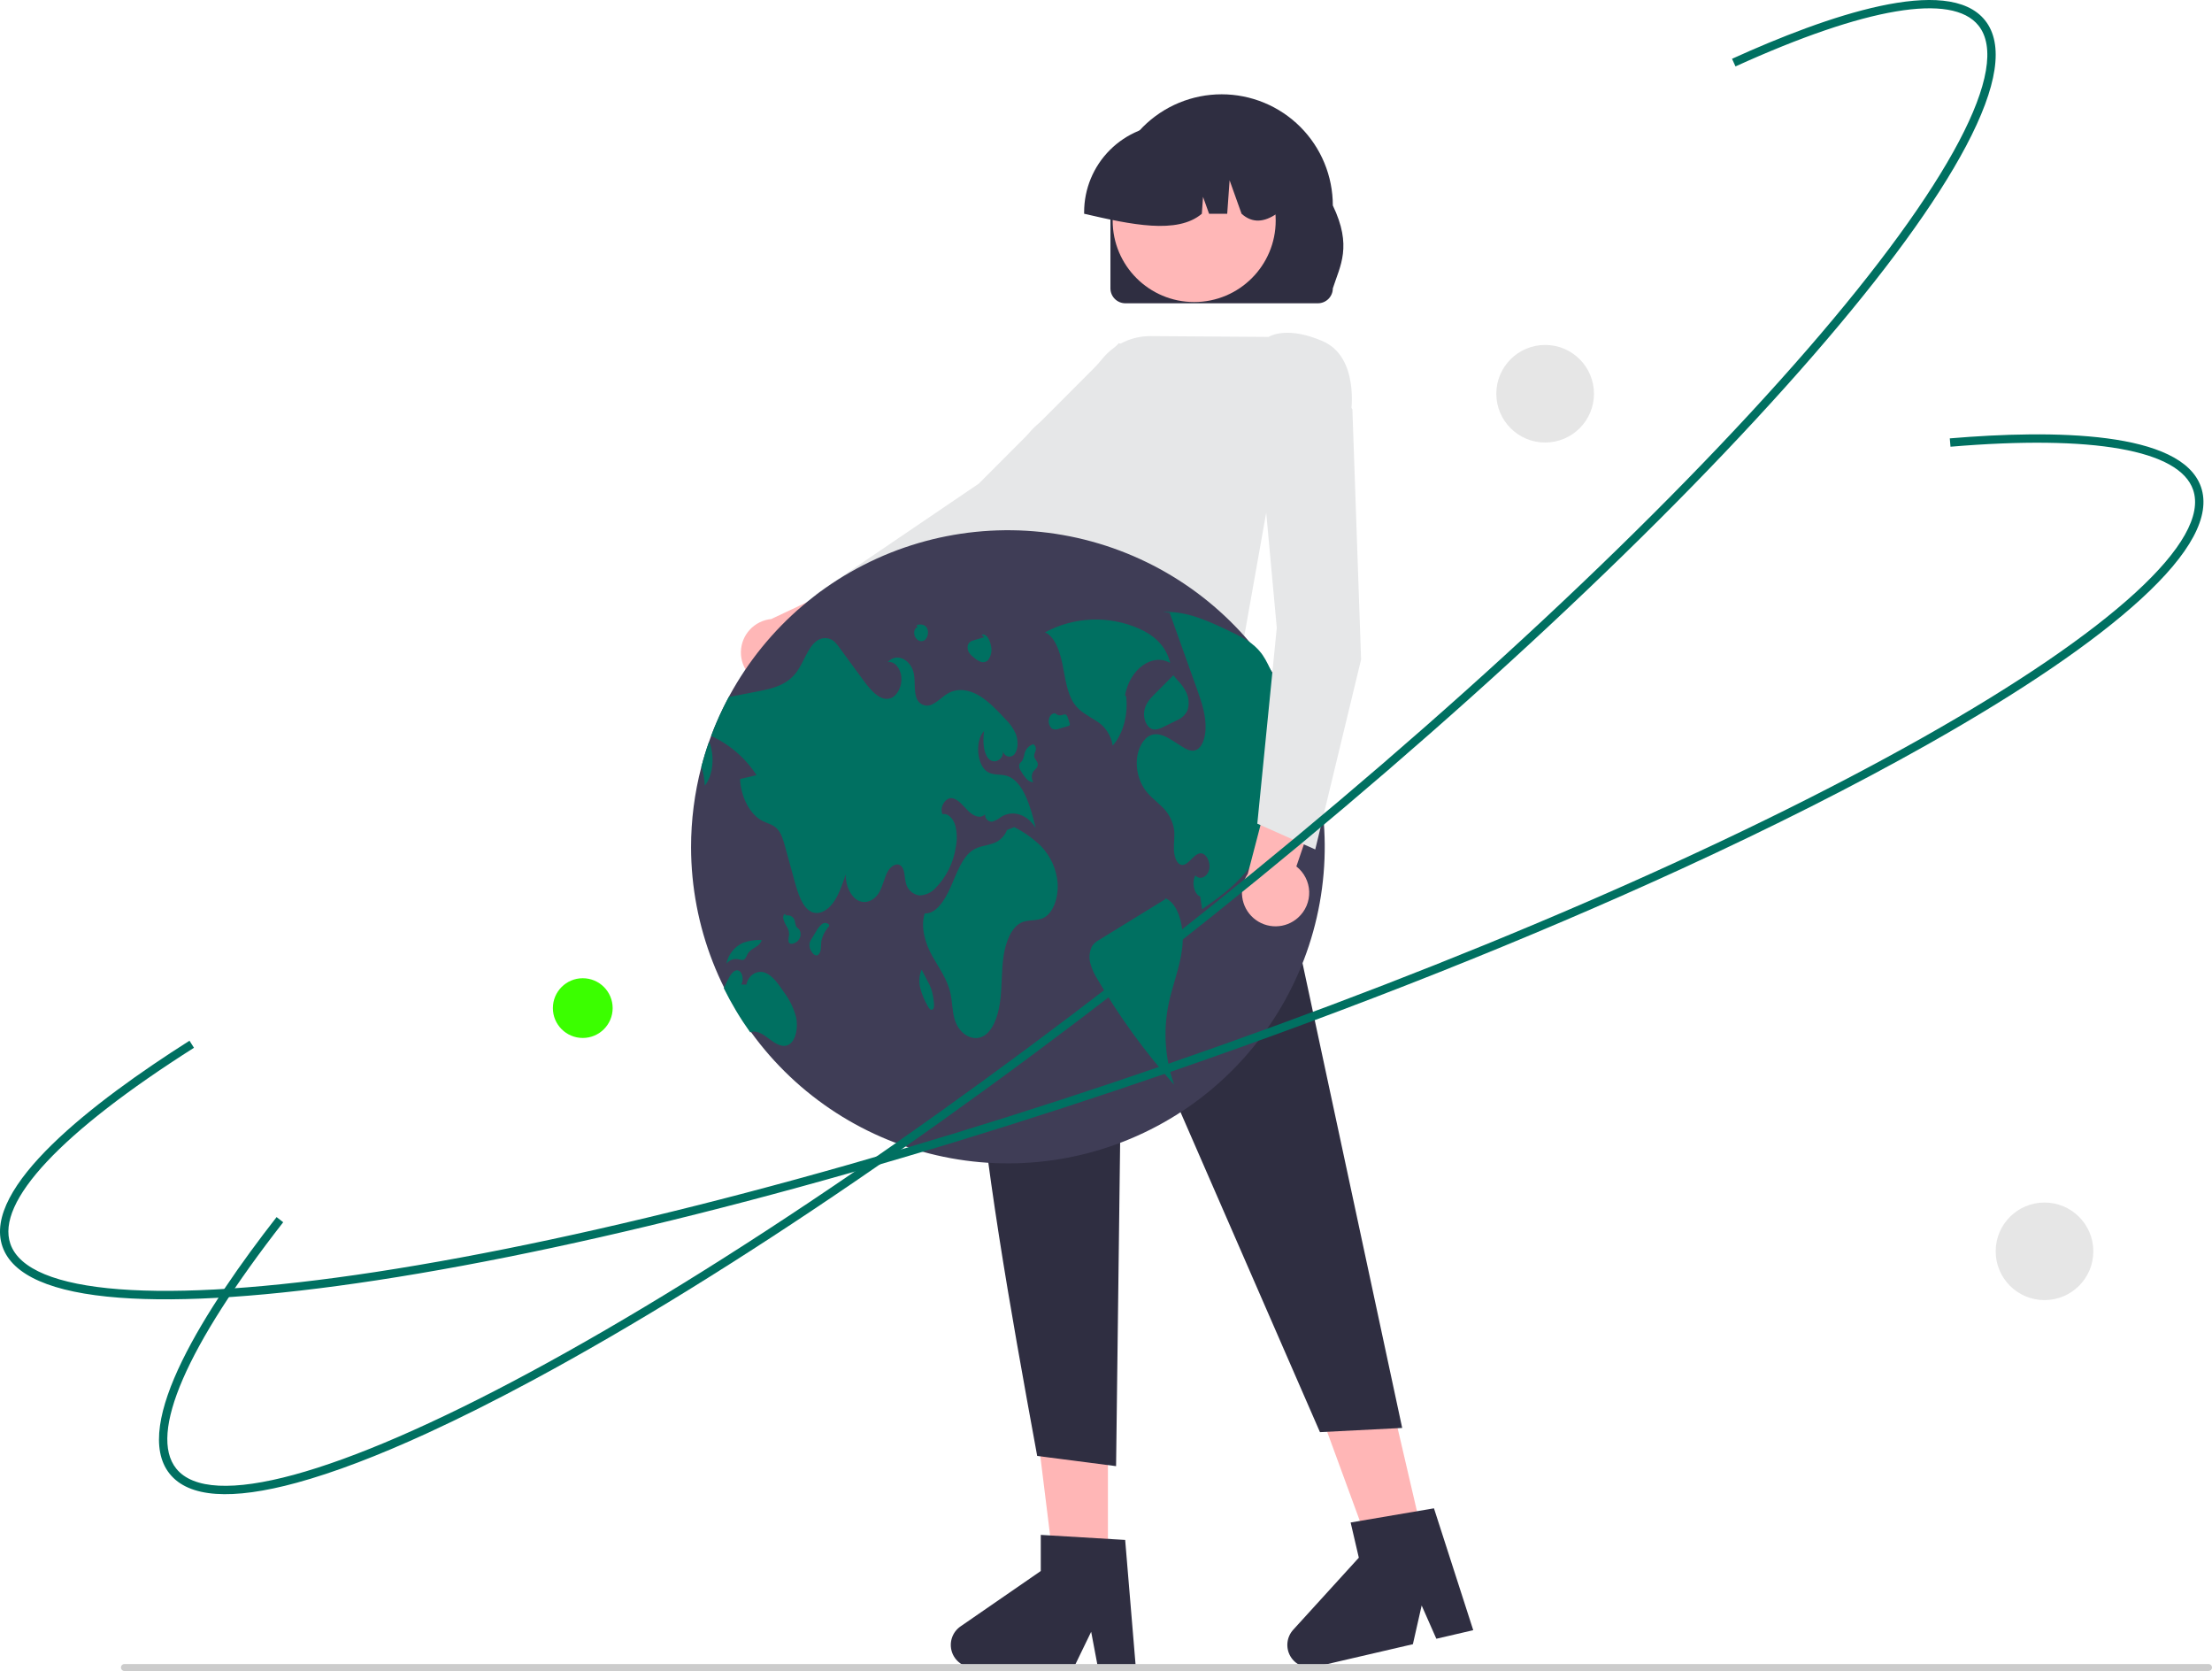 <svg width="433" height="327" viewBox="0 0 433 327" fill="none" xmlns="http://www.w3.org/2000/svg">
<g clip-path="url(#clip0_1915_14499)">
<path d="M150.708 134.185C151.654 134.321 152.618 134.248 153.533 133.972C154.448 133.696 155.292 133.223 156.004 132.586C156.716 131.95 157.28 131.165 157.656 130.287C158.032 129.409 158.21 128.46 158.179 127.505L179.869 119.179L170.048 112.162L150.957 121.144C149.355 121.303 147.867 122.043 146.775 123.225C145.684 124.406 145.064 125.947 145.033 127.554C145.002 129.162 145.563 130.725 146.609 131.947C147.655 133.169 149.114 133.965 150.708 134.185L150.708 134.185Z" fill="#FFB7B7"/>
<path d="M163.101 128.212L159.715 116.279L159.881 116.165L191.604 94.64L219.026 67.155L235 73.53L233.951 78.58L233.883 78.642L197.423 111.263L197.39 111.279L163.101 128.212Z" fill="#E6E7E8"/>
<path d="M195.599 155.468L244.693 148.594L240.372 118.502H204.228L195.599 155.468Z" fill="#FFB6B6"/>
<path d="M279.018 302.819L268.947 305.156L255.128 267.467L269.991 264.017L279.018 302.819Z" fill="#FFB6B6"/>
<path d="M288.387 319.015L281.165 320.691L278.291 314.179L276.574 321.757L257.419 326.203C256.501 326.417 255.538 326.331 254.672 325.959C253.806 325.587 253.082 324.949 252.605 324.137C252.128 323.324 251.924 322.381 252.021 321.445C252.119 320.508 252.514 319.627 253.148 318.931L265.99 304.827L264.388 297.941L280.7 295.166L288.387 319.015Z" fill="#2F2E41"/>
<path d="M216.879 308.424H206.54L201.62 268.588H216.879V308.424Z" fill="#FFB6B6"/>
<path d="M222.334 326.319H214.919L213.596 319.326L210.206 326.319H190.541C189.598 326.319 188.68 326.018 187.921 325.46C187.162 324.902 186.601 324.116 186.32 323.217C186.04 322.318 186.054 321.353 186.362 320.463C186.669 319.573 187.253 318.804 188.029 318.27L203.733 307.436V300.366L220.251 301.351L222.334 326.319Z" fill="#2F2E41"/>
<path d="M245.314 143.488L197.301 139.673C183.133 172.732 192.142 225.508 203.03 284.919L218.473 286.913L219.671 191.447L258.383 280.259L274.479 279.437L245.314 143.488Z" fill="#2F2E41"/>
<path d="M217.368 56.432V40.206C217.367 37.35 217.929 34.522 219.022 31.883C220.115 29.244 221.718 26.846 223.74 24.826C225.761 22.806 228.161 21.203 230.802 20.11C233.444 19.017 236.275 18.454 239.134 18.454C241.993 18.454 244.825 19.017 247.466 20.11C250.107 21.203 252.507 22.806 254.529 24.826C256.55 26.846 258.153 29.244 259.246 31.883C260.339 34.522 260.901 37.35 260.9 40.206C264.736 48.192 262.336 51.988 260.9 56.432C260.899 57.206 260.59 57.948 260.042 58.495C259.495 59.042 258.752 59.35 257.977 59.351H220.292C219.517 59.35 218.774 59.042 218.226 58.495C217.678 57.948 217.37 57.206 217.368 56.432Z" fill="#2F2E41"/>
<path d="M233.761 59.107C224.947 59.107 217.803 51.97 217.803 43.166C217.803 34.362 224.947 27.226 233.761 27.226C242.574 27.226 249.719 34.362 249.719 43.166C249.719 51.97 242.574 59.107 233.761 59.107Z" fill="#FFB7B7"/>
<path d="M212.219 41.504C212.224 36.944 214.039 32.573 217.267 29.349C220.495 26.124 224.871 24.311 229.436 24.306H232.685C237.25 24.311 241.626 26.124 244.854 29.349C248.082 32.573 249.897 36.944 249.902 41.504V41.829C247.469 43.49 245.159 43.733 243.037 41.829L240.695 35.279L240.227 41.829H236.678L235.495 38.525L235.259 41.829C230.466 45.906 221.402 43.952 212.219 41.829L212.219 41.504Z" fill="#2F2E41"/>
<path d="M243.066 127.297L202.436 125.753L200.165 99.201C198.413 94.341 198.385 90.165 200.08 86.799C201.539 84.031 203.989 81.915 206.942 80.875L215.833 70.148C216.976 68.77 218.412 67.662 220.037 66.906C221.661 66.149 223.434 65.762 225.226 65.774L248.327 65.931C248.884 65.597 252.262 63.882 258.923 66.766C266.147 69.893 264.47 80.76 264.452 80.869L264.435 80.971L264.356 81.041L248.991 93.969L243.066 127.297Z" fill="#E6E7E8"/>
<path d="M432.318 327H24.358C24.177 327 24.004 326.928 23.876 326.801C23.748 326.673 23.676 326.5 23.676 326.319C23.676 326.138 23.748 325.965 23.876 325.838C24.004 325.71 24.177 325.638 24.358 325.638H432.318C432.499 325.638 432.672 325.71 432.8 325.838C432.928 325.965 433 326.138 433 326.319C433 326.5 432.928 326.673 432.8 326.801C432.672 326.928 432.499 327 432.318 327Z" fill="#CCCCCC"/>
<path d="M135.276 165.835C135.306 181.303 141.128 196.2 151.597 207.597C162.065 218.995 176.423 226.068 191.848 227.427C207.273 228.786 222.649 224.332 234.953 214.941C247.257 205.549 255.599 191.9 258.339 176.677C261.08 161.453 258.02 145.756 249.761 132.672C241.502 119.587 228.643 110.062 213.71 105.969C198.777 101.876 182.852 103.51 169.064 110.551C155.277 117.593 144.625 129.531 139.203 144.019C139.067 144.383 138.936 144.747 138.807 145.114V145.118C138.235 146.732 137.731 148.377 137.295 150.052C135.95 155.205 135.272 160.51 135.276 165.835Z" fill="#3F3D56"/>
<path d="M204.546 123.754C207.352 122.239 210.467 121.383 213.654 121.253C216.842 121.123 220.017 121.721 222.937 123.003C225.509 124.121 228.216 126.126 229.074 129.747C225.605 127.702 221.114 130.934 220.221 136.118L220.429 136.175C220.901 139.766 219.848 143.675 217.81 145.902C217.659 144.897 217.285 143.939 216.716 143.096C216.148 142.254 215.398 141.549 214.523 141.032C213.026 140.049 211.369 139.334 210.226 137.644C208.871 135.641 208.527 132.712 207.989 130.041C207.451 127.37 206.43 124.499 204.546 123.754Z" fill="#007061"/>
<path d="M223.97 154.311C224.931 155.752 226.214 156.656 227.366 157.783C228.696 158.991 229.568 160.619 229.836 162.395C229.982 163.649 229.756 164.924 229.787 166.192C229.819 167.46 230.242 168.888 231.106 169.203C232.469 169.695 233.509 167.166 234.911 166.989C236.024 166.851 237.027 168.6 236.704 170.118C236.382 171.636 234.866 172.308 233.995 171.317C233.208 172.637 233.763 175.032 234.946 175.437C235.07 176.268 235.195 177.097 235.317 177.928C238.307 175.839 241.328 173.715 243.871 170.655C246.699 167.281 248.453 163.14 248.908 158.763C249.237 155.246 248.748 151.223 250.364 148.517C251.658 146.351 253.878 145.873 255.877 146.008C256.241 146.033 256.608 146.074 256.973 146.119C255.794 142.584 254.298 139.163 252.501 135.897C252.095 135.723 251.717 135.488 251.381 135.201C249.522 133.624 248.696 130.433 247.187 128.226C247.09 128.084 246.989 127.945 246.885 127.81C245.342 125.797 243.274 124.761 241.276 123.797C236.853 121.652 232.302 119.48 227.633 119.778L228.962 119.906C230.512 124.244 232.064 128.583 233.617 132.921C233.853 133.586 234.091 134.253 234.332 134.92C235.213 137.387 236.122 140.014 235.986 142.775C235.906 144.411 235.338 146.157 234.255 146.719C233.246 147.238 232.143 146.601 231.168 145.97C230.755 145.707 230.346 145.443 229.933 145.177C228.452 144.224 226.811 143.247 225.247 143.884C223.814 144.466 222.756 146.41 222.555 148.507C222.37 150.544 222.868 152.586 223.97 154.311Z" fill="#007061"/>
<path d="M215.158 183.929C219.484 181.268 223.81 178.607 228.136 175.947L228.063 175.758C230.752 176.781 231.869 181.557 231.425 185.463C230.98 189.368 229.473 192.86 228.711 196.665C227.685 201.873 228.072 207.26 229.834 212.268C224.145 205.892 219.111 198.963 214.807 191.584C214.205 190.654 213.747 189.639 213.447 188.573C213.13 187.437 213.243 186.224 213.765 185.167C214.119 184.645 214.598 184.219 215.158 183.929Z" fill="#007061"/>
<path d="M232.232 135.524C232.74 136.613 232.819 137.854 232.452 138.999C232.025 139.921 231.251 140.637 230.297 140.992L227.907 142.175C227.112 142.569 226.255 142.967 225.444 142.643C224.466 142.252 223.788 140.721 223.964 139.299C224.15 137.787 225.105 136.746 225.988 135.86C227.223 134.62 228.459 133.38 229.694 132.14L230.39 132.992C231.143 133.726 231.766 134.582 232.232 135.524Z" fill="#007061"/>
<path d="M148.089 151.695C147.013 151.947 145.938 152.2 144.863 152.453C145.05 156.081 146.85 159.439 149.265 160.655C150.271 161.161 151.391 161.348 152.224 162.294C152.976 163.153 153.358 164.491 153.708 165.769C154.322 168.001 154.936 170.232 155.55 172.464C156.209 174.869 157.056 177.54 158.769 178.406C160.24 179.151 161.922 178.24 163.053 176.712C164.184 175.184 164.874 173.129 165.544 171.126C165.502 173.309 166.519 175.451 167.958 176.21C169.401 176.968 171.156 176.282 172.121 174.588C172.815 173.372 173.102 171.767 173.782 170.534C174.462 169.3 175.888 168.594 176.63 169.751C177.119 170.52 177.057 171.698 177.3 172.675C177.422 173.324 177.744 173.919 178.22 174.376C178.696 174.834 179.303 175.132 179.957 175.229C180.558 175.215 181.15 175.079 181.697 174.83C182.244 174.58 182.734 174.222 183.138 173.777C185.262 171.607 186.645 168.821 187.089 165.818C187.39 164.378 187.352 162.888 186.978 161.466C186.551 160.118 185.521 159.079 184.498 159.335C183.825 157.914 185.153 156.029 186.35 156.196C187.55 156.362 188.49 157.647 189.475 158.635C190.457 159.623 191.831 160.34 192.819 159.359C192.797 159.718 192.919 160.071 193.157 160.34C193.395 160.609 193.731 160.773 194.09 160.795C194.125 160.797 194.161 160.798 194.196 160.797C194.854 160.609 195.465 160.285 195.99 159.848C198.255 158.437 201.131 159.373 202.74 162.041C201.734 157.765 200.26 152.859 197.169 151.854C195.907 151.442 194.529 151.781 193.336 151.067C191.224 149.803 190.797 145.024 192.622 143.053C192.389 144.917 192.434 147.093 193.419 148.368C194.405 149.643 196.472 148.812 196.347 146.927C196.375 147.192 196.486 147.441 196.665 147.639C196.844 147.837 197.081 147.974 197.342 148.029C197.603 148.085 197.875 148.056 198.118 147.948C198.362 147.839 198.565 147.656 198.699 147.426C199.355 146.428 199.299 144.796 198.834 143.604C198.355 142.524 197.668 141.549 196.812 140.735C195.164 138.971 193.492 137.186 191.584 136.078C189.673 134.969 187.467 134.595 185.552 135.696C184.543 136.279 183.655 137.249 182.624 137.762C182.382 137.912 182.113 138.013 181.832 138.059C181.551 138.105 181.263 138.095 180.986 138.03C180.708 137.965 180.446 137.846 180.215 137.68C179.984 137.514 179.787 137.305 179.637 137.063C179.625 137.044 179.614 137.025 179.603 137.006C178.836 135.662 179.197 133.666 178.913 131.985C178.403 129.016 175.43 127.626 173.782 129.588C175.014 129.272 176.287 130.728 176.439 132.491C176.596 134.255 175.704 136.036 174.511 136.57C172.506 137.457 170.542 135.225 169.026 133.16C167.445 130.998 165.861 128.837 164.274 126.677C164.021 126.309 163.737 125.964 163.424 125.644C162.928 125.161 162.265 124.884 161.571 124.869C160.878 124.855 160.205 125.105 159.688 125.568C158.086 126.874 157.333 129.553 156.018 131.396C154.111 134.075 151.256 134.726 148.599 135.246C146.618 135.631 144.636 136.018 142.653 136.407C141.331 138.863 140.178 141.407 139.201 144.019C142.838 145.676 145.922 148.34 148.089 151.695Z" fill="#007061"/>
<path d="M137.294 150.052C137.701 151.249 137.923 152.5 137.953 153.763C139.653 151.691 139.924 147.807 138.807 145.118C138.234 146.732 137.73 148.377 137.294 150.052Z" fill="#007061"/>
<path d="M141.686 193.386C143.172 196.4 144.9 199.289 146.854 202.024C148.103 201.491 149.445 202.443 150.614 203.337C151.836 204.273 153.303 205.184 154.555 204.332C155.835 203.459 156.248 201.016 155.842 199.079C155.376 197.292 154.56 195.615 153.442 194.145C152.401 192.592 151.287 190.981 149.841 190.378C148.391 189.775 146.528 190.628 146.105 192.686L145.078 192.651C145.654 191.861 145.352 190.226 144.579 189.938C143.687 189.602 142.914 190.825 142.386 191.906C142.15 192.395 141.911 192.887 141.686 193.386Z" fill="#007061"/>
<path d="M181.012 178.75C183.219 178.888 184.967 176.174 186.129 173.505C187.29 170.835 188.35 167.781 190.342 166.422C191.479 165.646 192.777 165.539 194.011 165.163C194.711 164.986 195.359 164.646 195.901 164.169C196.442 163.693 196.863 163.094 197.127 162.423L198.527 161.858C200.485 162.835 202.279 164.113 203.842 165.643C205.629 167.539 206.742 169.97 207.01 172.56C207.277 175.359 206.289 178.481 204.444 179.532C202.986 180.363 201.289 179.839 199.812 180.6C197.966 181.55 196.871 184.311 196.456 187.037C196.042 189.762 196.147 192.595 195.85 195.352C195.553 198.108 194.736 200.977 193.043 202.39C190.926 204.157 187.818 202.688 186.868 199.47C186.402 197.892 186.418 196.111 186.07 194.472C185.456 191.587 183.8 189.446 182.486 187.079C181.172 184.712 180.138 181.497 181.012 178.75Z" fill="#007061"/>
<path d="M202.819 150.395C202.614 150.584 202.422 150.788 202.245 151.004C202.062 151.319 201.968 151.679 201.974 152.043C201.981 152.407 202.086 152.763 202.28 153.072C202.014 153.057 201.754 152.987 201.517 152.866C201.28 152.746 201.07 152.577 200.901 152.372C200.498 151.913 200.144 151.415 199.844 150.884C199.702 150.702 199.602 150.492 199.548 150.268C199.494 150.045 199.489 149.812 199.532 149.586C199.636 149.289 199.883 149.162 200.055 148.938C200.295 148.501 200.459 148.027 200.539 147.535C200.635 147.074 200.858 146.649 201.182 146.308C201.506 145.966 201.92 145.722 202.375 145.602L202.265 145.623C202.453 145.735 202.602 145.903 202.69 146.103C202.778 146.303 202.801 146.526 202.756 146.74C202.689 147.172 202.411 147.531 202.439 147.972C202.478 148.606 203.113 148.904 203.152 149.538C203.158 149.856 203.039 150.164 202.819 150.395Z" fill="#007061"/>
<path d="M206.6 139.618L206.59 139.616C206.522 139.555 206.459 139.488 206.402 139.416L206.6 139.618Z" fill="#007061"/>
<path d="M205.941 142.595C205.675 142.363 205.479 142.062 205.374 141.726C205.268 141.39 205.257 141.031 205.341 140.689C205.502 139.968 206.069 139.483 206.593 139.617C206.744 139.77 206.933 139.883 207.14 139.944C207.348 140.005 207.567 140.012 207.778 139.965C208.102 139.882 208.457 139.668 208.738 139.911C208.898 140.093 209.011 140.312 209.065 140.549C209.168 140.867 209.272 141.186 209.376 141.504C209.426 141.618 209.438 141.745 209.413 141.866C209.393 141.915 209.361 141.958 209.32 141.991C209.279 142.024 209.23 142.045 209.178 142.054C208.554 142.237 207.931 142.421 207.308 142.604C207.093 142.703 206.859 142.753 206.623 142.752C206.387 142.75 206.154 142.697 205.941 142.595Z" fill="#007061"/>
<path d="M158.886 183.69C159.174 183.219 159.462 182.748 159.751 182.277C160.034 181.731 160.42 181.246 160.889 180.848C160.991 180.763 161.108 180.699 161.235 180.659C161.361 180.619 161.494 180.605 161.626 180.617C161.758 180.628 161.887 180.666 162.004 180.727C162.122 180.788 162.226 180.872 162.311 180.974L162.326 180.992L162.291 181.261C161.52 182.087 160.994 183.112 160.773 184.22C160.707 184.701 160.73 185.2 160.673 185.683C160.667 185.907 160.616 186.128 160.525 186.333C160.433 186.538 160.302 186.723 160.139 186.877C159.685 187.18 159.152 186.733 158.83 186.189C158.541 185.741 158.412 185.21 158.462 184.68C158.534 184.325 158.678 183.988 158.886 183.69Z" fill="#007061"/>
<path d="M154.369 184.303C154.314 183.862 154.35 183.414 154.474 182.988C154.495 182.41 154.341 181.84 154.034 181.351C153.729 180.889 153.498 180.382 153.349 179.849C153.286 179.607 153.297 179.351 153.381 179.114C153.477 178.9 153.708 178.803 153.84 178.972L153.557 179.155C153.94 179.086 154.333 179.105 154.707 179.21C154.921 179.292 155.112 179.424 155.264 179.595C155.415 179.766 155.524 179.971 155.579 180.192C155.626 180.538 155.703 180.879 155.808 181.211C155.977 181.558 156.305 181.674 156.51 181.979C156.651 182.249 156.722 182.55 156.717 182.854C156.711 183.158 156.631 183.457 156.482 183.722C156.223 184.156 155.812 184.479 155.329 184.627C154.983 184.751 154.527 184.758 154.369 184.303Z" fill="#007061"/>
<path d="M146.32 186.729C146.195 187.054 146.027 187.362 145.821 187.643C145.436 188.031 144.912 187.793 144.445 187.698C144.021 187.632 143.586 187.681 143.188 187.84C142.789 188 142.441 188.264 142.181 188.606C142.362 187.702 142.758 186.856 143.335 186.137C143.911 185.419 144.652 184.849 145.495 184.475C146.591 184.096 147.745 183.916 148.904 183.943L149.102 183.993C148.597 185.46 147.013 185.427 146.32 186.729Z" fill="#007061"/>
<path d="M180.41 189.729L180.407 189.735L180.35 189.624L180.41 189.729Z" fill="#007061"/>
<path d="M181.627 192.09C181.893 192.572 182.122 193.075 182.312 193.593C182.563 194.431 182.73 195.293 182.809 196.165C182.871 196.66 182.89 197.293 182.579 197.535C182.49 197.594 182.382 197.619 182.276 197.604C182.169 197.59 182.072 197.537 182.002 197.457C181.829 197.274 181.688 197.064 181.584 196.836C180.973 195.784 180.498 194.66 180.172 193.489C179.831 192.246 179.913 190.926 180.403 189.735C180.811 190.52 181.219 191.305 181.627 192.09Z" fill="#007061"/>
<path d="M193.409 129.193C193.215 129.383 192.969 129.511 192.703 129.563C192.437 129.615 192.161 129.588 191.91 129.486C191.391 129.259 190.914 128.944 190.501 128.555C190.159 128.303 189.869 127.987 189.646 127.624C189.524 127.408 189.445 127.169 189.415 126.922C189.385 126.676 189.404 126.425 189.472 126.186C189.567 125.956 189.72 125.755 189.915 125.601C190.11 125.447 190.341 125.345 190.587 125.305C191.278 125.1 191.97 124.895 192.662 124.69L192.161 124.239C192.676 123.963 193.246 124.476 193.568 125.11C193.774 125.524 193.918 125.966 193.995 126.423C194.104 126.899 194.108 127.394 194.007 127.873C193.906 128.351 193.702 128.802 193.409 129.193Z" fill="#007061"/>
<path d="M181.195 125.098C181 125.313 180.731 125.445 180.441 125.469C180.152 125.492 179.865 125.405 179.638 125.224C179.442 125.078 179.28 124.892 179.161 124.678C179.042 124.464 178.97 124.228 178.949 123.985C178.9 123.441 179.169 122.837 179.553 122.79L179.465 122.281C180.205 122.148 181.116 122.121 181.513 123.019C181.647 123.363 181.688 123.736 181.632 124.101C181.576 124.466 181.426 124.809 181.195 125.098Z" fill="#007061"/>
<path d="M254.109 179.564C254.82 178.926 255.382 178.14 255.756 177.262C256.131 176.383 256.307 175.434 256.275 174.479C256.242 173.525 256 172.59 255.566 171.739C255.133 170.888 254.518 170.143 253.764 169.555L261.268 147.588L249.578 150.621L244.25 171.016C243.345 172.345 242.96 173.961 243.168 175.556C243.376 177.15 244.162 178.613 245.378 179.667C246.594 180.722 248.155 181.293 249.764 181.274C251.374 181.256 252.921 180.647 254.112 179.565L254.109 179.564Z" fill="#FFB7B7"/>
<path d="M257.462 166.233L246.12 161.184L249.931 122.863L246.382 84.222L261.525 76.058L264.734 80.1V80.191L266.434 129.054L266.425 129.091L257.462 166.233Z" fill="#E6E7E8"/>
<path d="M83.713 280.426C90.126 277.48 97.044 274.01 104.465 270.014C142.852 249.342 190.055 217.095 237.38 179.213C284.705 141.331 326.498 102.339 355.059 69.421C368.972 53.385 378.994 39.652 384.846 28.603C391.042 16.906 392.291 8.616 388.56 3.966C381.292 -5.094 357.622 3.066 339.045 11.507L339.724 12.999C365.235 1.407 382.124 -1.437 387.281 4.99C393.848 13.177 381.652 36.269 353.82 68.347C325.321 101.193 283.605 140.112 236.354 177.935C189.104 215.757 141.989 247.946 103.687 268.572C66.282 288.715 41.061 295.574 34.494 287.387C29.041 280.59 36.479 263.47 55.437 239.182L54.143 238.175C40.368 255.823 25.555 278.865 33.214 288.412C36.944 293.062 45.316 293.65 58.095 290.159C65.379 288.168 73.952 284.91 83.713 280.426Z" fill="#007061"/>
<path d="M329.285 169.969C346.966 161.848 363.124 153.691 377.276 145.709C395.774 135.275 409.832 125.703 419.06 117.261C428.83 108.323 432.795 100.935 430.846 95.302C427.048 84.33 402.009 84.072 381.672 85.787L381.811 87.42C409.737 85.064 426.601 88.053 429.296 95.838C432.728 105.753 413.474 123.41 376.47 144.282C338.58 165.654 286.198 188.31 228.973 208.074C171.748 227.84 116.544 242.345 73.531 248.917C31.524 255.336 5.463 253.33 2.031 243.416C-0.818 235.184 11.946 221.556 37.971 205.042L37.092 203.659C18.181 215.659 -3.521 232.389 0.482 243.951C2.431 249.584 10.118 252.947 23.328 253.948C35.806 254.893 52.78 253.745 73.779 250.537C116.888 243.95 172.193 229.42 229.509 209.623C265.464 197.204 299.524 183.64 329.285 169.969Z" fill="#007061"/>
<path d="M302.462 86.597C297.184 86.597 292.905 82.323 292.905 77.05C292.905 71.778 297.184 67.503 302.462 67.503C307.741 67.503 312.02 71.778 312.02 77.05C312.02 82.323 307.741 86.597 302.462 86.597Z" fill="#E6E6E6"/>
<path d="M114.077 203.12C110.846 203.12 108.227 200.504 108.227 197.276C108.227 194.049 110.846 191.432 114.077 191.432C117.308 191.432 119.928 194.049 119.928 197.276C119.928 200.504 117.308 203.12 114.077 203.12Z" fill="#3BFF00"/>
<path d="M400.212 254.42C394.934 254.42 390.655 250.146 390.655 244.873C390.655 239.6 394.934 235.326 400.212 235.326C405.491 235.326 409.77 239.6 409.77 244.873C409.77 250.146 405.491 254.42 400.212 254.42Z" fill="#E6E6E6"/>
</g>
<defs>
<clipPath id="clip0_1915_14499">
<rect width="433" height="327" fill="white" transform="matrix(-1 0 0 1 433 0)"/>
</clipPath>
</defs>
</svg>
